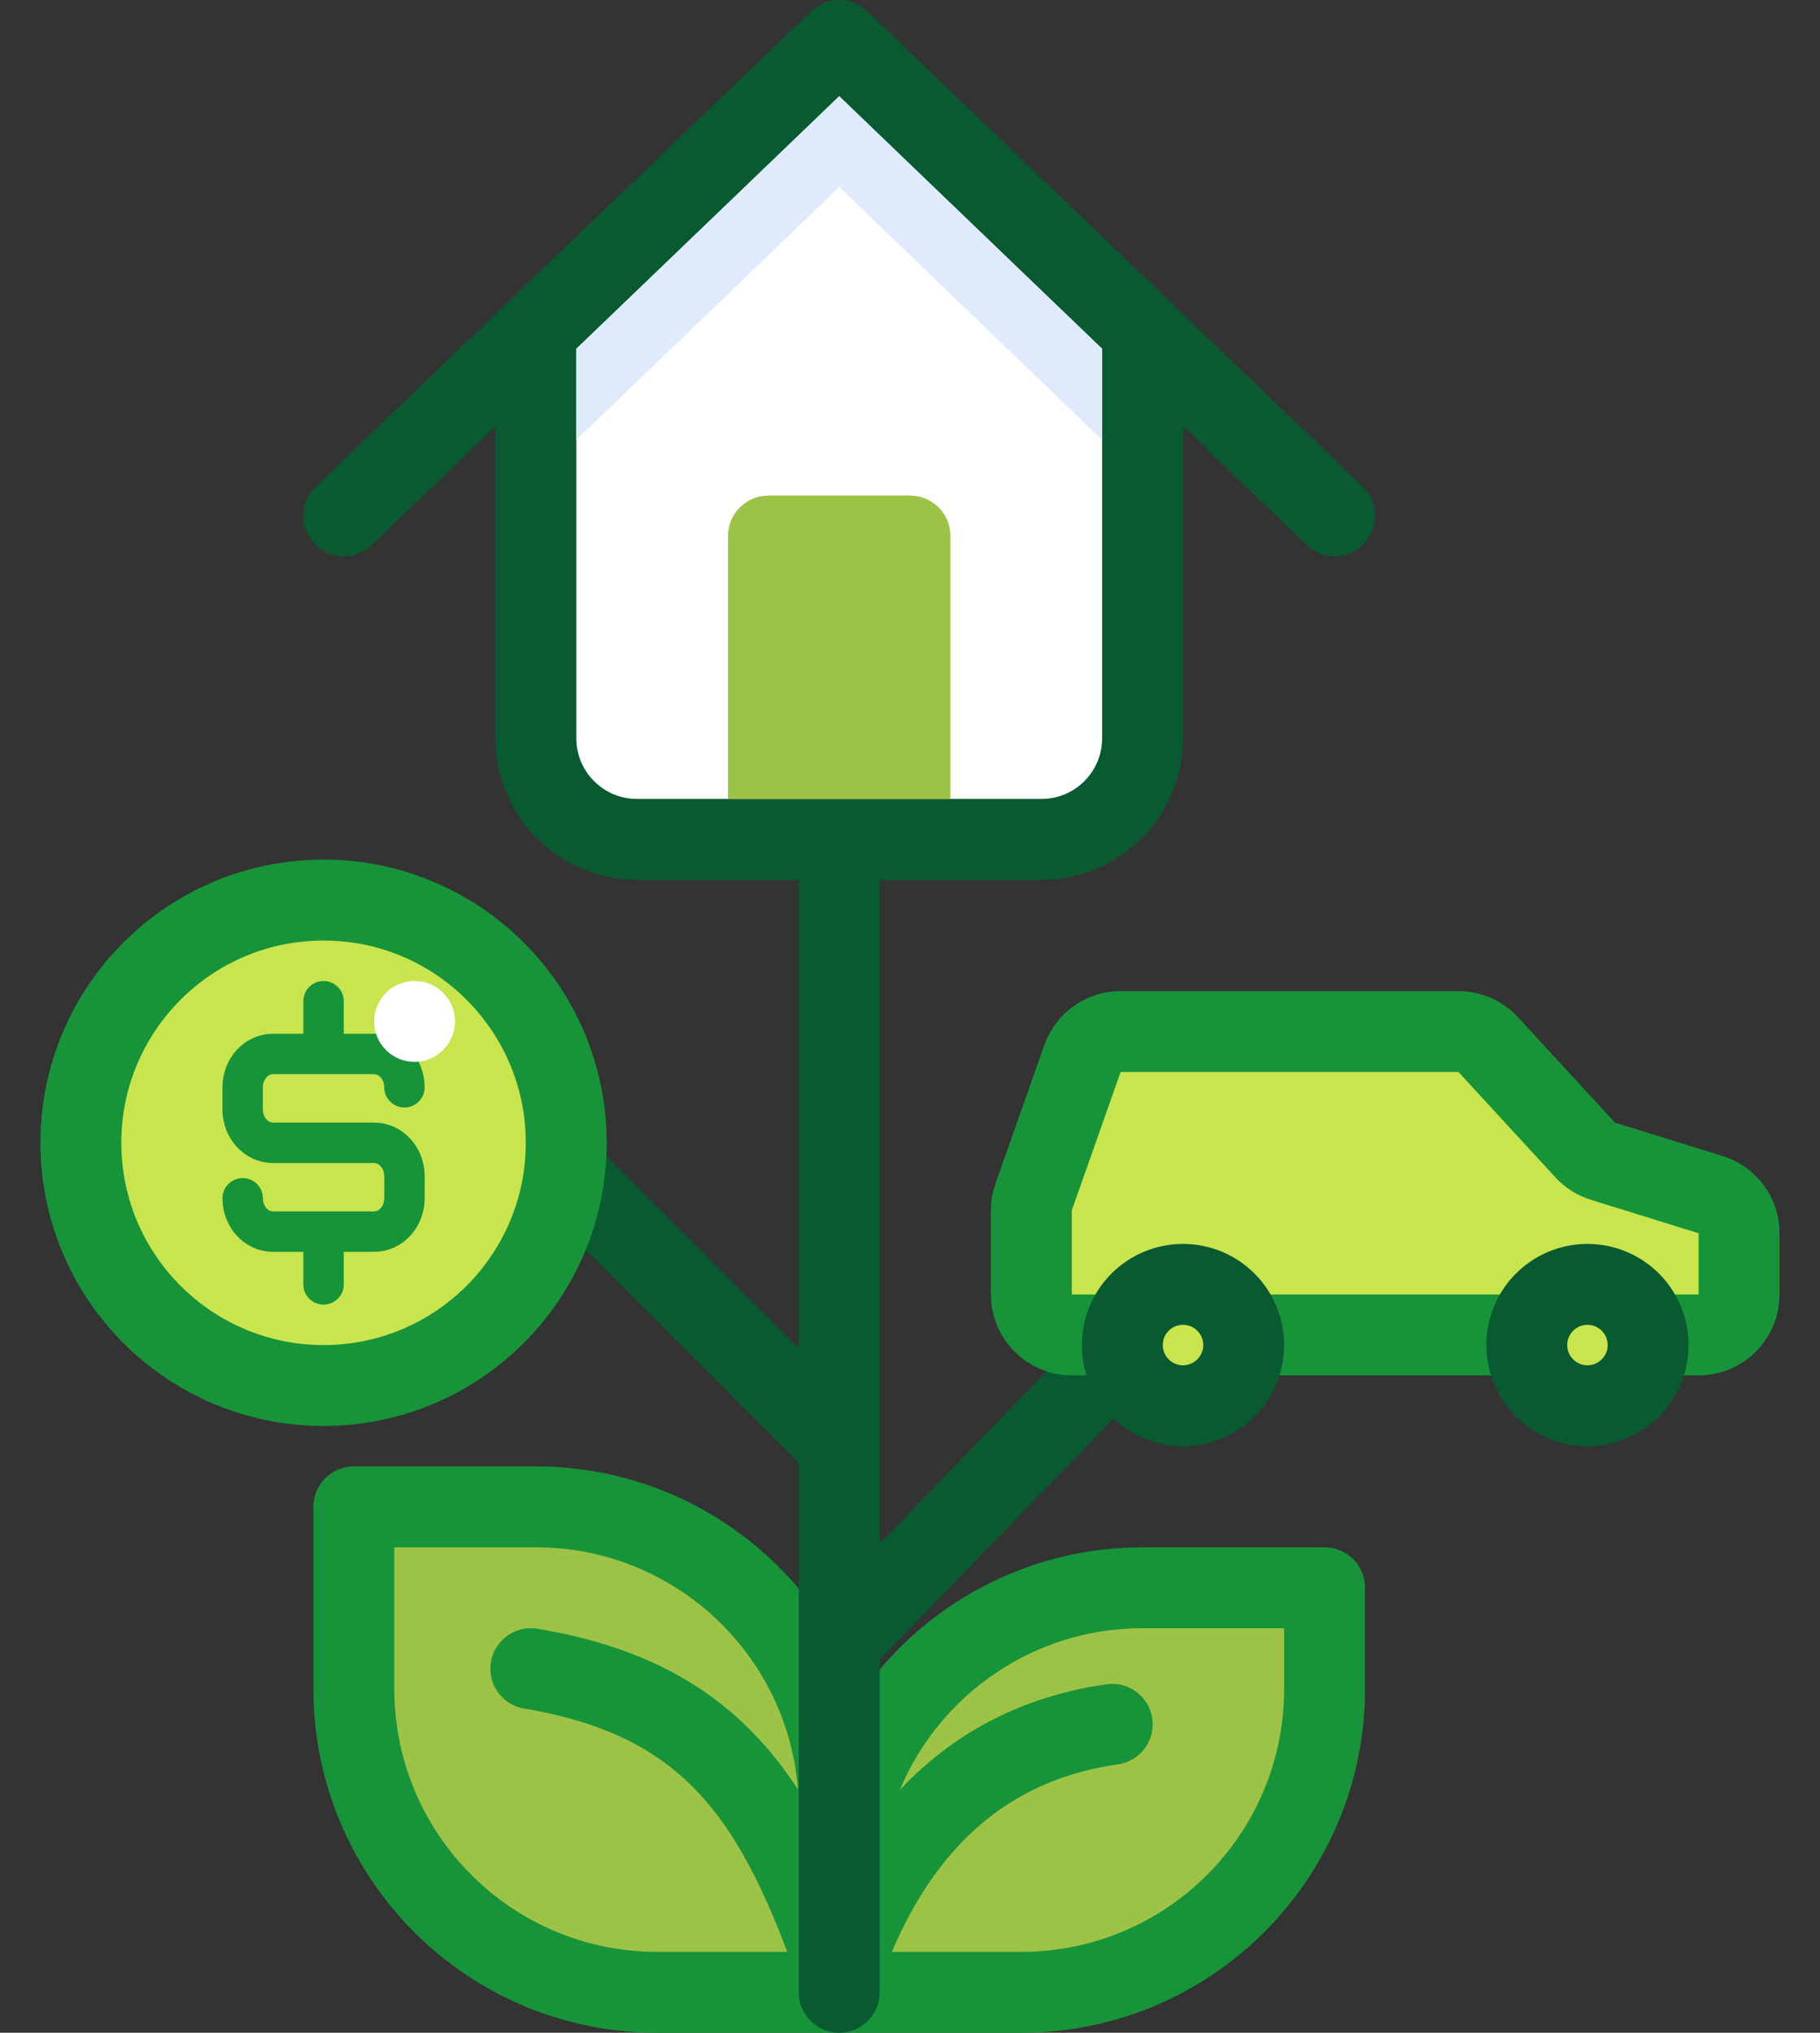 <svg width="180" height="201" viewBox="0 0 180 201" fill="none" xmlns="http://www.w3.org/2000/svg">
<rect x="0" y="0" width="180" height="201" fill="#333333" stroke="none"/>
<path d="M35 149H53C69.569 149 83 162.431 83 179V197H65C48.431 197 35 183.569 35 167V149Z" fill="#9DC346"/>
<path d="M35 149H53C69.569 149 83 162.431 83 179V197H65C48.431 197 35 183.569 35 167V149Z" stroke="#179439" stroke-width="8" stroke-linecap="round" stroke-linejoin="round"/>
<path d="M83 195.5C77 178 70.5 168 52.5 165" stroke="#179439" stroke-width="8" stroke-linecap="round" stroke-linejoin="round"/>
<path d="M131 157H113C96.431 157 83 170.431 83 187V197H101C117.569 197 131 183.569 131 167V157Z" fill="#9DC346"/>
<path d="M131 157H113C96.431 157 83 170.431 83 187V197H101C117.569 197 131 183.569 131 167V157Z" stroke="#179439" stroke-width="8" stroke-linecap="round" stroke-linejoin="round"/>
<path d="M83 195.5C87.5 182 96 172.5 110 170.5" stroke="#179439" stroke-width="8" stroke-linecap="round" stroke-linejoin="round"/>
<path d="M83 84V143M83 197V162.5M83 143L51 111M83 143V162.5M83 162.5L114.5 130" stroke="#095A31" stroke-width="8" stroke-linecap="round" stroke-linejoin="round"/>
<path d="M107.058 104.669C107.623 103.069 109.134 102 110.83 102H144.245C145.363 102 146.431 102.468 147.188 103.292L156.771 113.707C157.248 114.227 157.855 114.61 158.529 114.819L169.186 118.127C170.859 118.646 172 120.194 172 121.947V128C172 130.209 170.209 132 168 132H106C103.791 132 102 130.209 102 128V119.685C102 119.232 102.077 118.782 102.228 118.354L107.058 104.669Z" fill="#C8E54E" stroke="#179439" stroke-width="8" stroke-linecap="round" stroke-linejoin="round"/>
<path d="M53 33.5L83 4L111 33.5V82H53V33.5Z" fill="white"/>
<circle cx="157" cy="133" r="6" fill="#C8E54E" stroke="#095A31" stroke-width="8" stroke-linecap="round" stroke-linejoin="round"/>
<circle cx="117" cy="133" r="6" fill="#C8E54E" stroke="#095A31" stroke-width="8" stroke-linecap="round" stroke-linejoin="round"/>
<circle cx="32" cy="113" r="24" fill="#C8E54E" stroke="#179439" stroke-width="8"/>
<path d="M40 107.51C40 105.691 38.657 104.216 37 104.216H32M32 104.216H27C25.343 104.216 24 105.691 24 107.51V109.706C24 111.525 25.343 113 27 113H37C38.657 113 40 114.475 40 116.294V118.49C40 120.309 38.657 121.784 37 121.784H32M32 104.216V99M24 118.49C24 120.309 25.343 121.784 27 121.784L32 121.784M32 121.784V127" stroke="#179439" stroke-width="4" stroke-linecap="round" stroke-linejoin="round"/>
<circle cx="41" cy="101" r="4" fill="white"/>
<path d="M53 33V73C53 78.523 57.477 83 63 83H103C108.523 83 113 78.523 113 73V33M34 51L83 4L132 51" stroke="#095A31" stroke-width="8" stroke-linecap="round" stroke-linejoin="round"/>
<path d="M72 53C72 50.791 73.791 49 76 49H90C92.209 49 94 50.791 94 53V79H72V53Z" fill="#9DC346"/>
<path d="M57 34.5V43.5L83 18.5L109 43.5V34.5L83 9.5L57 34.5Z" fill="#DFEBFD"/>
</svg>
